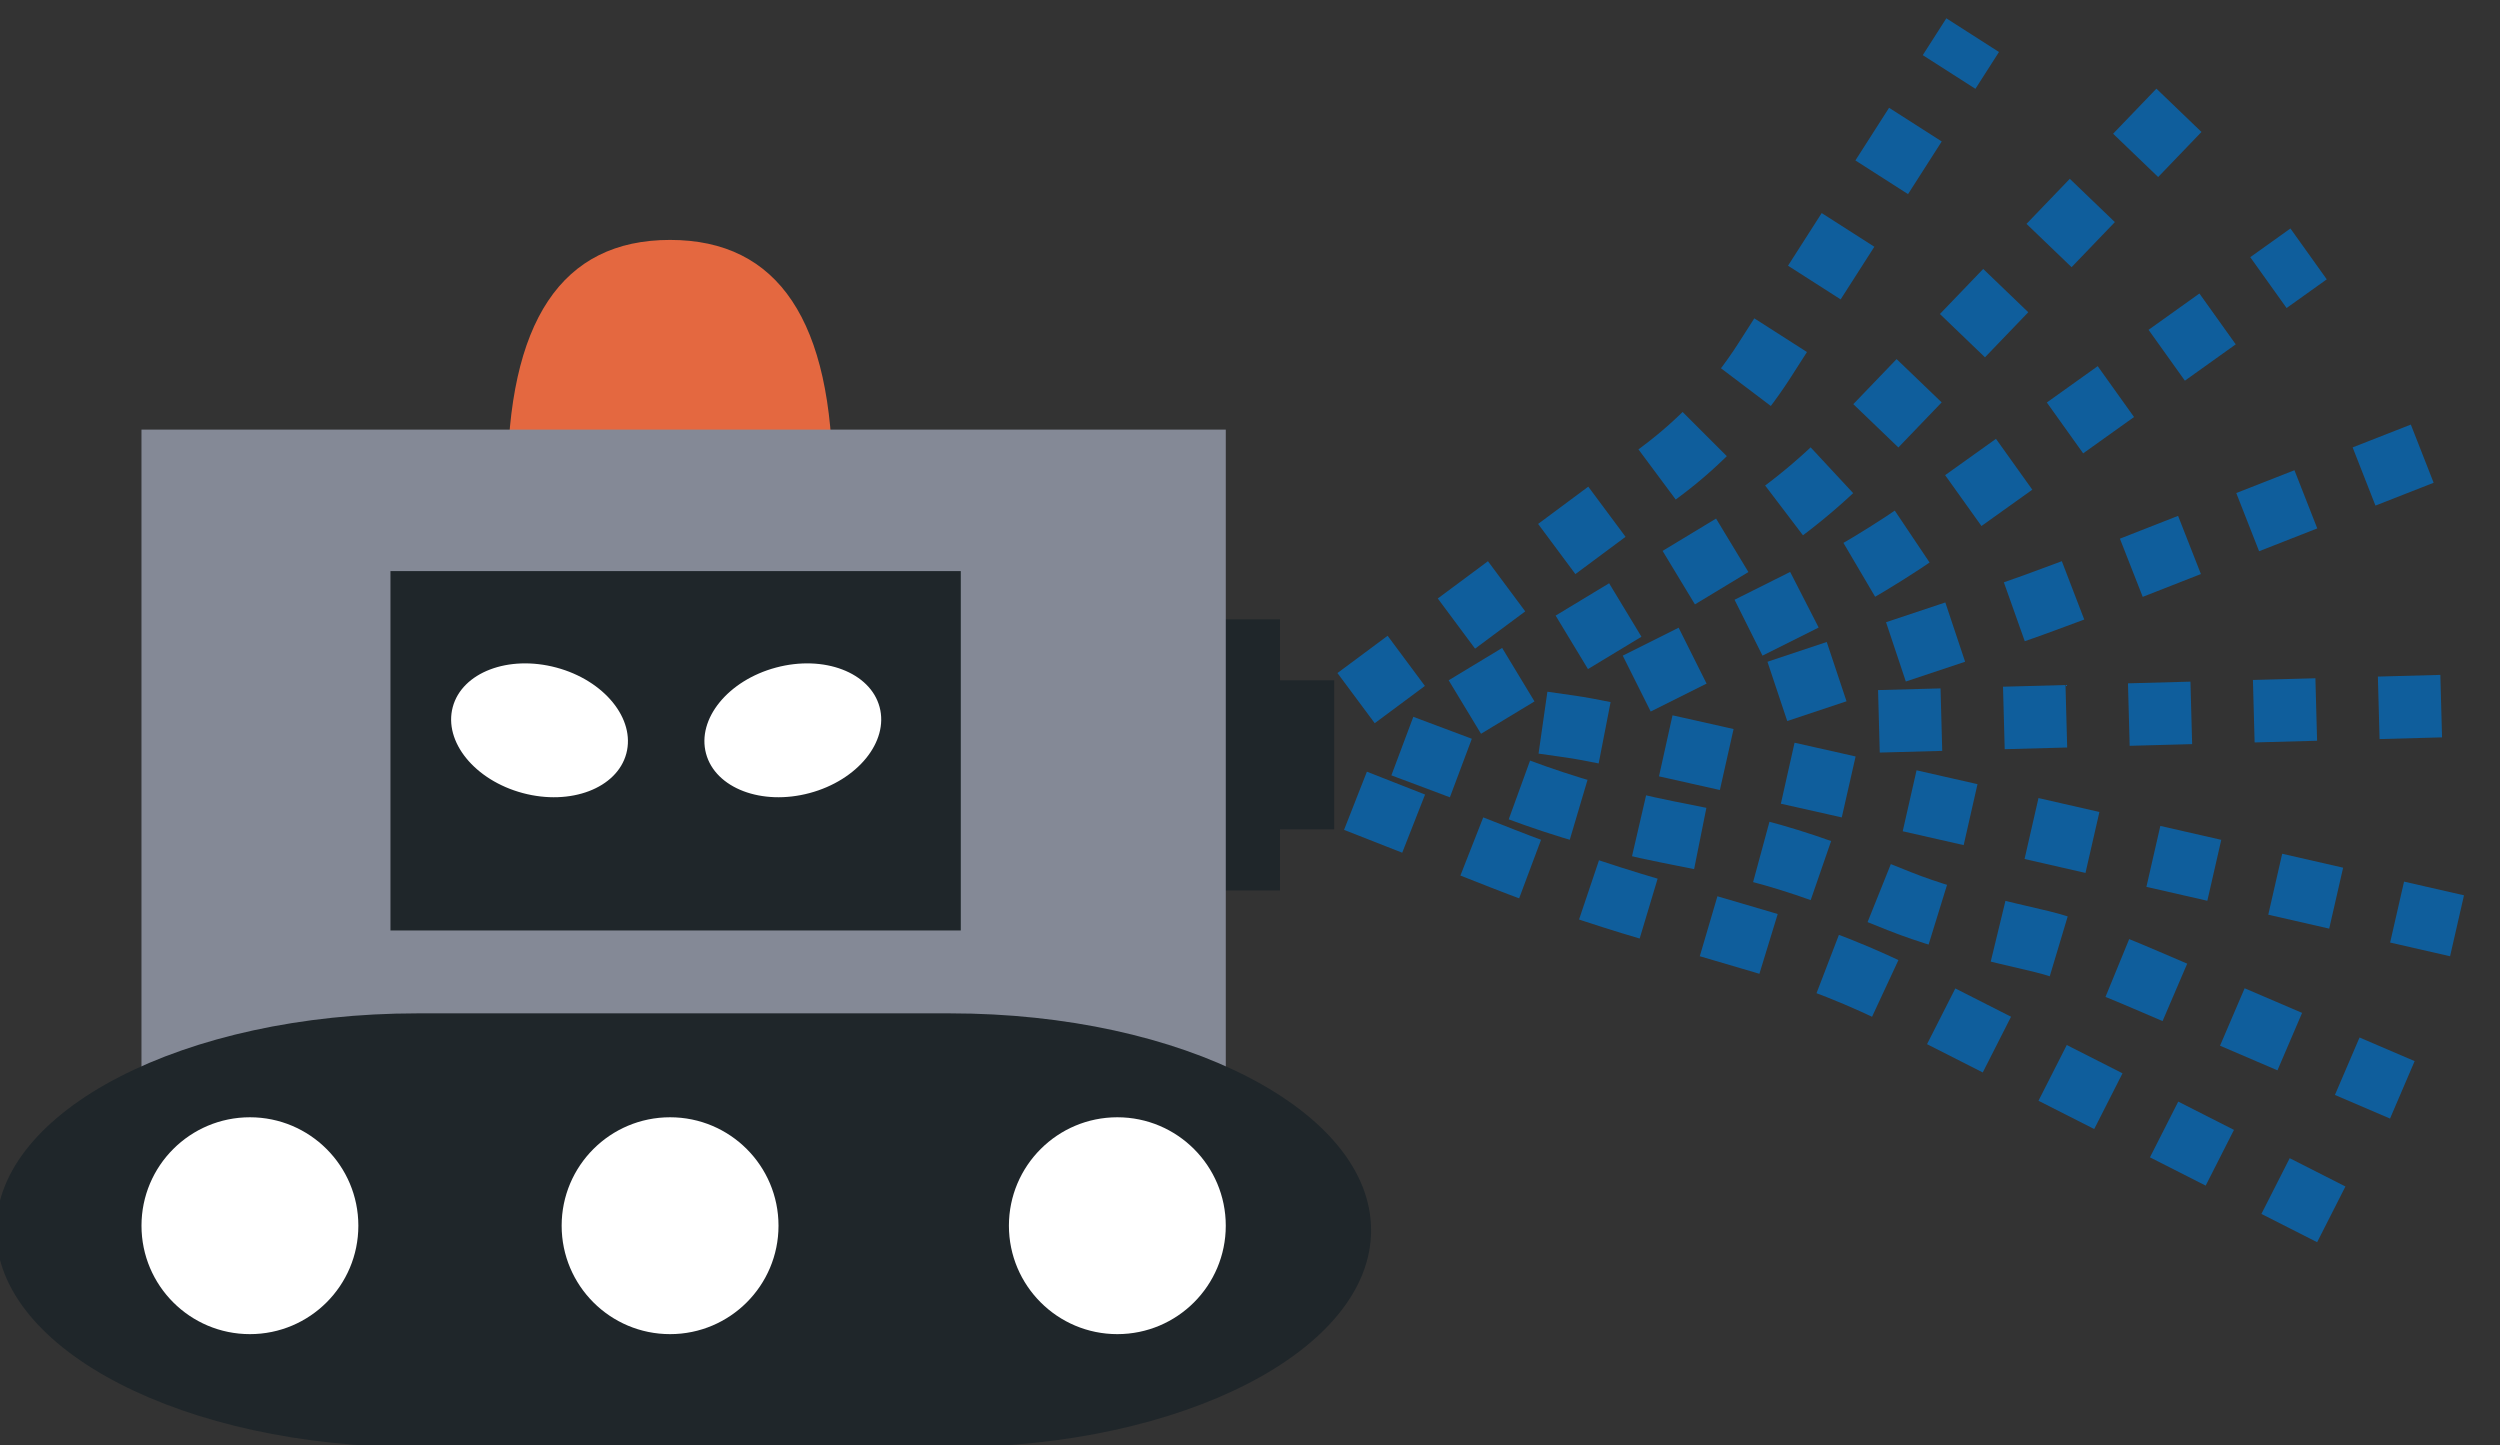 <?xml version="1.0" encoding="UTF-8"?>
<!-- Do not edit this file with editors other than draw.io -->
<!DOCTYPE svg PUBLIC "-//W3C//DTD SVG 1.1//EN" "http://www.w3.org/Graphics/SVG/1.1/DTD/svg11.dtd">
<svg xmlns="http://www.w3.org/2000/svg" xmlns:xlink="http://www.w3.org/1999/xlink" version="1.1" width="320px" height="185px" viewBox="-0.5 -0.5 320 185" content="&lt;mxfile host=&quot;app.diagrams.net&quot; modified=&quot;2024-02-27T15:39:15.939Z&quot; agent=&quot;Mozilla/5.0 (X11; Linux x86_64) AppleWebKit/537.36 (KHTML, like Gecko) Chrome/93.0.458.63 Safari/537.36&quot; version=&quot;23.1.7&quot; etag=&quot;BrcikznnCk4vmzgNON76&quot; type=&quot;device&quot; scale=&quot;1&quot; border=&quot;0&quot;&gt;&#10;  &lt;diagram name=&quot;Page-1&quot; id=&quot;r-VGt77Cw6TewTbrkHvv&quot;&gt;&#10;    &lt;mxGraphModel dx=&quot;778&quot; dy=&quot;462&quot; grid=&quot;0&quot; gridSize=&quot;10&quot; guides=&quot;1&quot; tooltips=&quot;1&quot; connect=&quot;1&quot; arrows=&quot;1&quot; fold=&quot;1&quot; page=&quot;1&quot; pageScale=&quot;1&quot; pageWidth=&quot;850&quot; pageHeight=&quot;1100&quot; math=&quot;0&quot; shadow=&quot;0&quot;&gt;&#10;      &lt;root&gt;&#10;        &lt;mxCell id=&quot;0&quot; /&gt;&#10;        &lt;mxCell id=&quot;1&quot; parent=&quot;0&quot; /&gt;&#10;        &lt;mxCell id=&quot;2&quot; value=&quot;&quot; style=&quot;rounded=0;whiteSpace=wrap;html=1;strokeColor=none;strokeWidth=2;fillColor=#1F262A;movable=1;resizable=1;rotatable=1;deletable=1;editable=1;locked=0;connectable=1;&quot; vertex=&quot;1&quot; parent=&quot;1&quot;&gt;&#10;          &lt;mxGeometry x=&quot;695.701&quot; y=&quot;733.584&quot; width=&quot;48.578&quot; height=&quot;19.084&quot; as=&quot;geometry&quot; /&gt;&#10;        &lt;/mxCell&gt;&#10;        &lt;mxCell id=&quot;3&quot; value=&quot;&quot; style=&quot;rounded=0;whiteSpace=wrap;html=1;strokeColor=none;strokeWidth=2;fillColor=#1F262A;movable=1;resizable=1;rotatable=1;deletable=1;editable=1;locked=0;connectable=1;&quot; vertex=&quot;1&quot; parent=&quot;1&quot;&gt;&#10;          &lt;mxGeometry x=&quot;688.762&quot; y=&quot;725.784&quot; width=&quot;48.578&quot; height=&quot;34.699&quot; as=&quot;geometry&quot; /&gt;&#10;        &lt;/mxCell&gt;&#10;        &lt;mxCell id=&quot;4&quot; value=&quot;&quot; style=&quot;shape=or;whiteSpace=wrap;html=1;strokeColor=none;strokeWidth=2;fillColor=#E46840;rotation=-90;fillStyle=auto;movable=1;resizable=1;rotatable=1;deletable=1;editable=1;locked=0;connectable=1;&quot; vertex=&quot;1&quot; parent=&quot;1&quot;&gt;&#10;          &lt;mxGeometry x=&quot;643.654&quot; y=&quot;672.001&quot; width=&quot;31.228&quot; height=&quot;41.639&quot; as=&quot;geometry&quot; /&gt;&#10;        &lt;/mxCell&gt;&#10;        &lt;mxCell id=&quot;5&quot; value=&quot;&quot; style=&quot;rounded=0;whiteSpace=wrap;html=1;fillColor=#848996;strokeWidth=2;strokeColor=none;movable=1;resizable=1;rotatable=1;deletable=1;editable=1;locked=0;connectable=1;&quot; vertex=&quot;1&quot; parent=&quot;1&quot;&gt;&#10;          &lt;mxGeometry x=&quot;591.607&quot; y=&quot;701.495&quot; width=&quot;138.793&quot; height=&quot;83.277&quot; as=&quot;geometry&quot; /&gt;&#10;        &lt;/mxCell&gt;&#10;        &lt;mxCell id=&quot;6&quot; value=&quot;&quot; style=&quot;strokeWidth=2;html=1;shape=mxgraph.flowchart.terminator;whiteSpace=wrap;fillColor=#1F262A;strokeColor=none;fillStyle=auto;fontColor=#333333;movable=1;resizable=1;rotatable=1;deletable=1;editable=1;locked=0;connectable=1;&quot; vertex=&quot;1&quot; parent=&quot;1&quot;&gt;&#10;          &lt;mxGeometry x=&quot;573&quot; y=&quot;776.206&quot; width=&quot;176&quot; height=&quot;55.53&quot; as=&quot;geometry&quot; /&gt;&#10;        &lt;/mxCell&gt;&#10;        &lt;mxCell id=&quot;7&quot; value=&quot;&quot; style=&quot;ellipse;whiteSpace=wrap;html=1;aspect=fixed;strokeWidth=2;fillColor=#FFFFFF;strokeColor=none;movable=1;resizable=1;rotatable=1;deletable=1;editable=1;locked=0;connectable=1;&quot; vertex=&quot;1&quot; parent=&quot;1&quot;&gt;&#10;          &lt;mxGeometry x=&quot;591.607&quot; y=&quot;789.511&quot; width=&quot;27.759&quot; height=&quot;27.759&quot; as=&quot;geometry&quot; /&gt;&#10;        &lt;/mxCell&gt;&#10;        &lt;mxCell id=&quot;8&quot; value=&quot;&quot; style=&quot;ellipse;whiteSpace=wrap;html=1;aspect=fixed;strokeWidth=2;fillColor=#FFFFFF;strokeColor=none;movable=1;resizable=1;rotatable=1;deletable=1;editable=1;locked=0;connectable=1;&quot; vertex=&quot;1&quot; parent=&quot;1&quot;&gt;&#10;          &lt;mxGeometry x=&quot;645.394&quot; y=&quot;789.511&quot; width=&quot;27.759&quot; height=&quot;27.759&quot; as=&quot;geometry&quot; /&gt;&#10;        &lt;/mxCell&gt;&#10;        &lt;mxCell id=&quot;9&quot; value=&quot;&quot; style=&quot;ellipse;whiteSpace=wrap;html=1;aspect=fixed;strokeWidth=2;fillColor=#FFFFFF;strokeColor=none;movable=1;resizable=1;rotatable=1;deletable=1;editable=1;locked=0;connectable=1;&quot; vertex=&quot;1&quot; parent=&quot;1&quot;&gt;&#10;          &lt;mxGeometry x=&quot;702.641&quot; y=&quot;789.511&quot; width=&quot;27.759&quot; height=&quot;27.759&quot; as=&quot;geometry&quot; /&gt;&#10;        &lt;/mxCell&gt;&#10;        &lt;mxCell id=&quot;10&quot; value=&quot;&quot; style=&quot;rounded=0;whiteSpace=wrap;html=1;strokeColor=none;strokeWidth=2;fillColor=#1F262A;movable=1;resizable=1;rotatable=1;deletable=1;editable=1;locked=0;connectable=1;&quot; vertex=&quot;1&quot; parent=&quot;1&quot;&gt;&#10;          &lt;mxGeometry x=&quot;623.48&quot; y=&quot;719.6&quot; width=&quot;73&quot; height=&quot;46&quot; as=&quot;geometry&quot; /&gt;&#10;        &lt;/mxCell&gt;&#10;        &lt;mxCell id=&quot;11&quot; value=&quot;&quot; style=&quot;ellipse;whiteSpace=wrap;html=1;rounded=0;fillStyle=auto;strokeColor=none;strokeWidth=2;fontSize=30;fillColor=#FFFFFF;gradientColor=none;gradientDirection=north;rotation=15;movable=1;resizable=1;rotatable=1;deletable=1;editable=1;locked=0;connectable=1;&quot; vertex=&quot;1&quot; parent=&quot;1&quot;&gt;&#10;          &lt;mxGeometry x=&quot;631.06&quot; y=&quot;731.66&quot; width=&quot;23&quot; height=&quot;16.63&quot; as=&quot;geometry&quot; /&gt;&#10;        &lt;/mxCell&gt;&#10;        &lt;mxCell id=&quot;12&quot; value=&quot;&quot; style=&quot;ellipse;whiteSpace=wrap;html=1;rounded=0;fillStyle=auto;strokeColor=none;strokeWidth=2;fontSize=30;fillColor=#FFFFFF;gradientColor=none;gradientDirection=north;rotation=-15;movable=1;resizable=1;rotatable=1;deletable=1;editable=1;locked=0;connectable=1;&quot; vertex=&quot;1&quot; parent=&quot;1&quot;&gt;&#10;          &lt;mxGeometry x=&quot;663.48&quot; y=&quot;731.66&quot; width=&quot;23&quot; height=&quot;16.63&quot; as=&quot;geometry&quot; /&gt;&#10;        &lt;/mxCell&gt;&#10;        &lt;mxCell id=&quot;13&quot; value=&quot;&quot; style=&quot;endArrow=none;dashed=1;html=1;rounded=1;strokeColor=#0F5E9C;strokeWidth=8;endSize=1;startSize=6;dashPattern=1 1;exitX=1;exitY=0.75;exitDx=0;exitDy=0;&quot; edge=&quot;1&quot; parent=&quot;1&quot;&gt;&#10;          &lt;mxGeometry width=&quot;50&quot; height=&quot;50&quot; relative=&quot;1&quot; as=&quot;geometry&quot;&gt;&#10;            &lt;mxPoint x=&quot;747.076&quot; y=&quot;735.864&quot; as=&quot;sourcePoint&quot; /&gt;&#10;            &lt;mxPoint x=&quot;826&quot; y=&quot;651&quot; as=&quot;targetPoint&quot; /&gt;&#10;            &lt;Array as=&quot;points&quot;&gt;&#10;              &lt;mxPoint x=&quot;794&quot; y=&quot;701&quot; /&gt;&#10;            &lt;/Array&gt;&#10;          &lt;/mxGeometry&gt;&#10;        &lt;/mxCell&gt;&#10;        &lt;mxCell id=&quot;14&quot; value=&quot;&quot; style=&quot;endArrow=none;dashed=1;html=1;rounded=1;strokeColor=#0F5E9C;strokeWidth=8;endSize=1;startSize=6;dashPattern=1 1;&quot; edge=&quot;1&quot; parent=&quot;1&quot;&gt;&#10;          &lt;mxGeometry width=&quot;50&quot; height=&quot;50&quot; relative=&quot;1&quot; as=&quot;geometry&quot;&gt;&#10;            &lt;mxPoint x=&quot;761&quot; y=&quot;737&quot; as=&quot;sourcePoint&quot; /&gt;&#10;            &lt;mxPoint x=&quot;853&quot; y=&quot;660&quot; as=&quot;targetPoint&quot; /&gt;&#10;            &lt;Array as=&quot;points&quot;&gt;&#10;              &lt;mxPoint x=&quot;804&quot; y=&quot;711&quot; /&gt;&#10;            &lt;/Array&gt;&#10;          &lt;/mxGeometry&gt;&#10;        &lt;/mxCell&gt;&#10;        &lt;mxCell id=&quot;15&quot; value=&quot;&quot; style=&quot;endArrow=none;dashed=1;html=1;rounded=1;strokeColor=#0F5E9C;strokeWidth=8;endSize=1;startSize=6;dashPattern=1 1;&quot; edge=&quot;1&quot; parent=&quot;1&quot;&gt;&#10;          &lt;mxGeometry width=&quot;50&quot; height=&quot;50&quot; relative=&quot;1&quot; as=&quot;geometry&quot;&gt;&#10;            &lt;mxPoint x=&quot;783&quot; y=&quot;734&quot; as=&quot;sourcePoint&quot; /&gt;&#10;            &lt;mxPoint x=&quot;869&quot; y=&quot;679&quot; as=&quot;targetPoint&quot; /&gt;&#10;            &lt;Array as=&quot;points&quot;&gt;&#10;              &lt;mxPoint x=&quot;813&quot; y=&quot;719&quot; /&gt;&#10;            &lt;/Array&gt;&#10;          &lt;/mxGeometry&gt;&#10;        &lt;/mxCell&gt;&#10;        &lt;mxCell id=&quot;16&quot; value=&quot;&quot; style=&quot;endArrow=none;dashed=1;html=1;rounded=1;strokeColor=#0F5E9C;strokeWidth=8;endSize=1;startSize=6;dashPattern=1 1;&quot; edge=&quot;1&quot; parent=&quot;1&quot;&gt;&#10;          &lt;mxGeometry width=&quot;50&quot; height=&quot;50&quot; relative=&quot;1&quot; as=&quot;geometry&quot;&gt;&#10;            &lt;mxPoint x=&quot;801&quot; y=&quot;735&quot; as=&quot;sourcePoint&quot; /&gt;&#10;            &lt;mxPoint x=&quot;885&quot; y=&quot;704&quot; as=&quot;targetPoint&quot; /&gt;&#10;            &lt;Array as=&quot;points&quot;&gt;&#10;              &lt;mxPoint x=&quot;834&quot; y=&quot;724&quot; /&gt;&#10;            &lt;/Array&gt;&#10;          &lt;/mxGeometry&gt;&#10;        &lt;/mxCell&gt;&#10;        &lt;mxCell id=&quot;17&quot; value=&quot;&quot; style=&quot;endArrow=none;dashed=1;html=1;rounded=1;strokeColor=#0F5E9C;strokeWidth=8;endSize=1;startSize=6;dashPattern=1 1;&quot; edge=&quot;1&quot; parent=&quot;1&quot;&gt;&#10;          &lt;mxGeometry width=&quot;50&quot; height=&quot;50&quot; relative=&quot;1&quot; as=&quot;geometry&quot;&gt;&#10;            &lt;mxPoint x=&quot;814&quot; y=&quot;738.83&quot; as=&quot;sourcePoint&quot; /&gt;&#10;            &lt;mxPoint x=&quot;888&quot; y=&quot;736.83&quot; as=&quot;targetPoint&quot; /&gt;&#10;            &lt;Array as=&quot;points&quot;&gt;&#10;              &lt;mxPoint x=&quot;814&quot; y=&quot;738.83&quot; /&gt;&#10;            &lt;/Array&gt;&#10;          &lt;/mxGeometry&gt;&#10;        &lt;/mxCell&gt;&#10;        &lt;mxCell id=&quot;18&quot; value=&quot;&quot; style=&quot;endArrow=none;dashed=1;html=1;rounded=1;strokeColor=#0F5E9C;strokeWidth=8;endSize=1;startSize=6;dashPattern=1 1;&quot; edge=&quot;1&quot; parent=&quot;1&quot;&gt;&#10;          &lt;mxGeometry width=&quot;50&quot; height=&quot;50&quot; relative=&quot;1&quot; as=&quot;geometry&quot;&gt;&#10;            &lt;mxPoint x=&quot;747&quot; y=&quot;749&quot; as=&quot;sourcePoint&quot; /&gt;&#10;            &lt;mxPoint x=&quot;874&quot; y=&quot;803&quot; as=&quot;targetPoint&quot; /&gt;&#10;            &lt;Array as=&quot;points&quot;&gt;&#10;              &lt;mxPoint x=&quot;775&quot; y=&quot;760&quot; /&gt;&#10;              &lt;mxPoint x=&quot;809&quot; y=&quot;770&quot; /&gt;&#10;            &lt;/Array&gt;&#10;          &lt;/mxGeometry&gt;&#10;        &lt;/mxCell&gt;&#10;        &lt;mxCell id=&quot;19&quot; value=&quot;&quot; style=&quot;endArrow=none;dashed=1;html=1;rounded=1;strokeColor=#0F5E9C;strokeWidth=8;endSize=1;startSize=6;dashPattern=1 1;&quot; edge=&quot;1&quot; parent=&quot;1&quot;&gt;&#10;          &lt;mxGeometry width=&quot;50&quot; height=&quot;50&quot; relative=&quot;1&quot; as=&quot;geometry&quot;&gt;&#10;            &lt;mxPoint x=&quot;753&quot; y=&quot;742&quot; as=&quot;sourcePoint&quot; /&gt;&#10;            &lt;mxPoint x=&quot;881&quot; y=&quot;786&quot; as=&quot;targetPoint&quot; /&gt;&#10;            &lt;Array as=&quot;points&quot;&gt;&#10;              &lt;mxPoint x=&quot;777&quot; y=&quot;751&quot; /&gt;&#10;              &lt;mxPoint x=&quot;802&quot; y=&quot;756&quot; /&gt;&#10;              &lt;mxPoint x=&quot;822&quot; y=&quot;764&quot; /&gt;&#10;              &lt;mxPoint x=&quot;839&quot; y=&quot;768&quot; /&gt;&#10;            &lt;/Array&gt;&#10;          &lt;/mxGeometry&gt;&#10;        &lt;/mxCell&gt;&#10;        &lt;mxCell id=&quot;20&quot; value=&quot;&quot; style=&quot;endArrow=none;dashed=1;html=1;rounded=1;strokeColor=#0F5E9C;strokeWidth=8;endSize=1;startSize=6;dashPattern=1 1;&quot; edge=&quot;1&quot; parent=&quot;1&quot;&gt;&#10;          &lt;mxGeometry width=&quot;50&quot; height=&quot;50&quot; relative=&quot;1&quot; as=&quot;geometry&quot;&gt;&#10;            &lt;mxPoint x=&quot;771&quot; y=&quot;739&quot; as=&quot;sourcePoint&quot; /&gt;&#10;            &lt;mxPoint x=&quot;888&quot; y=&quot;765&quot; as=&quot;targetPoint&quot; /&gt;&#10;            &lt;Array as=&quot;points&quot;&gt;&#10;              &lt;mxPoint x=&quot;778&quot; y=&quot;740&quot; /&gt;&#10;              &lt;mxPoint x=&quot;818&quot; y=&quot;749&quot; /&gt;&#10;            &lt;/Array&gt;&#10;          &lt;/mxGeometry&gt;&#10;        &lt;/mxCell&gt;&#10;      &lt;/root&gt;&#10;    &lt;/mxGraphModel&gt;&#10;  &lt;/diagram&gt;&#10;&lt;/mxfile&gt;&#10;"><rect x="-0.5" y="-0.5" width="320" height="185" fill="#333333" stroke="none"/><defs/><g><rect x="121.7" y="86.58" width="48.58" height="19.08" fill="#1f262a" stroke="none" pointer-events="all"/><rect x="114.76" y="78.78" width="48.58" height="34.7" fill="#1f262a" stroke="none" pointer-events="all"/><path d="M 69.65 25 Q 100.88 25 100.88 45.82 Q 100.88 66.64 69.65 66.64 Z" fill="#e46840" stroke="none" transform="rotate(-90,85.27,45.82)" pointer-events="all"/><rect x="17.61" y="54.49" width="138.79" height="83.28" fill="#848996" stroke="none" pointer-events="all"/><path d="M 52.88 129.21 L 121.12 129.21 C 150.88 129.21 175 141.64 175 156.97 C 175 172.31 150.88 184.74 121.12 184.74 L 52.88 184.74 C 23.12 184.74 -1 172.31 -1 156.97 C -1 141.64 23.12 129.21 52.88 129.21 Z" fill="#1f262a" stroke="none" pointer-events="all"/><ellipse cx="31.49" cy="156.39" rx="13.879" ry="13.879" fill="#ffffff" stroke="none" pointer-events="all"/><ellipse cx="85.27" cy="156.39" rx="13.879" ry="13.879" fill="#ffffff" stroke="none" pointer-events="all"/><ellipse cx="142.52" cy="156.39" rx="13.879" ry="13.879" fill="#ffffff" stroke="none" pointer-events="all"/><rect x="49.48" y="72.6" width="73" height="46" fill="#1f262a" stroke="none" pointer-events="all"/><ellipse cx="68.56" cy="92.98" rx="11.5" ry="8.315" fill="#ffffff" stroke="none" transform="rotate(15,68.56,92.98)" pointer-events="all"/><ellipse cx="100.98" cy="92.98" rx="11.5" ry="8.315" fill="#ffffff" stroke="none" transform="rotate(-15,100.98,92.98)" pointer-events="all"/><path d="M 173.08 88.86 L 211.97 59.96 Q 220 54 225.39 45.58 L 252 4" fill="none" stroke="#0f5e9c" stroke-width="8" stroke-miterlimit="10" stroke-dasharray="8 8" pointer-events="stroke"/><path d="M 187 90 L 221.44 69.17 Q 230 64 236.93 56.79 L 279 13" fill="none" stroke="#0f5e9c" stroke-width="8" stroke-miterlimit="10" stroke-dasharray="8 8" pointer-events="stroke"/><path d="M 209 87 L 230.06 76.47 Q 239 72 247.14 66.19 L 295 32" fill="none" stroke="#0f5e9c" stroke-width="8" stroke-miterlimit="10" stroke-dasharray="8 8" pointer-events="stroke"/><path d="M 227 88 L 250.51 80.16 Q 260 77 269.31 73.35 L 311 57" fill="none" stroke="#0f5e9c" stroke-width="8" stroke-miterlimit="10" stroke-dasharray="8 8" pointer-events="stroke"/><path d="M 240 91.83 L 314 89.83" fill="none" stroke="#0f5e9c" stroke-width="8" stroke-miterlimit="10" stroke-dasharray="8 8" pointer-events="stroke"/><path d="M 173 102 L 191.69 109.34 Q 201 113 210.59 115.82 L 225.41 120.18 Q 235 123 243.92 127.53 L 300 156" fill="none" stroke="#0f5e9c" stroke-width="8" stroke-miterlimit="10" stroke-dasharray="8 8" pointer-events="stroke"/><path d="M 179 95 L 193.64 100.49 Q 203 104 212.81 105.96 L 220.4 107.48 Q 228 109 237.28 112.71 L 242.64 114.86 Q 248 117 256.5 119 L 260.75 120 Q 265 121 274.19 124.94 L 307 139" fill="none" stroke="#0f5e9c" stroke-width="8" stroke-miterlimit="10" stroke-dasharray="8 8" pointer-events="stroke"/><path d="M 197 92 L 200.5 92.5 Q 204 93 213.76 95.2 L 234.24 99.8 Q 244 102 253.75 104.23 L 314 118" fill="none" stroke="#0f5e9c" stroke-width="8" stroke-miterlimit="10" stroke-dasharray="8 8" pointer-events="stroke"/></g></svg>